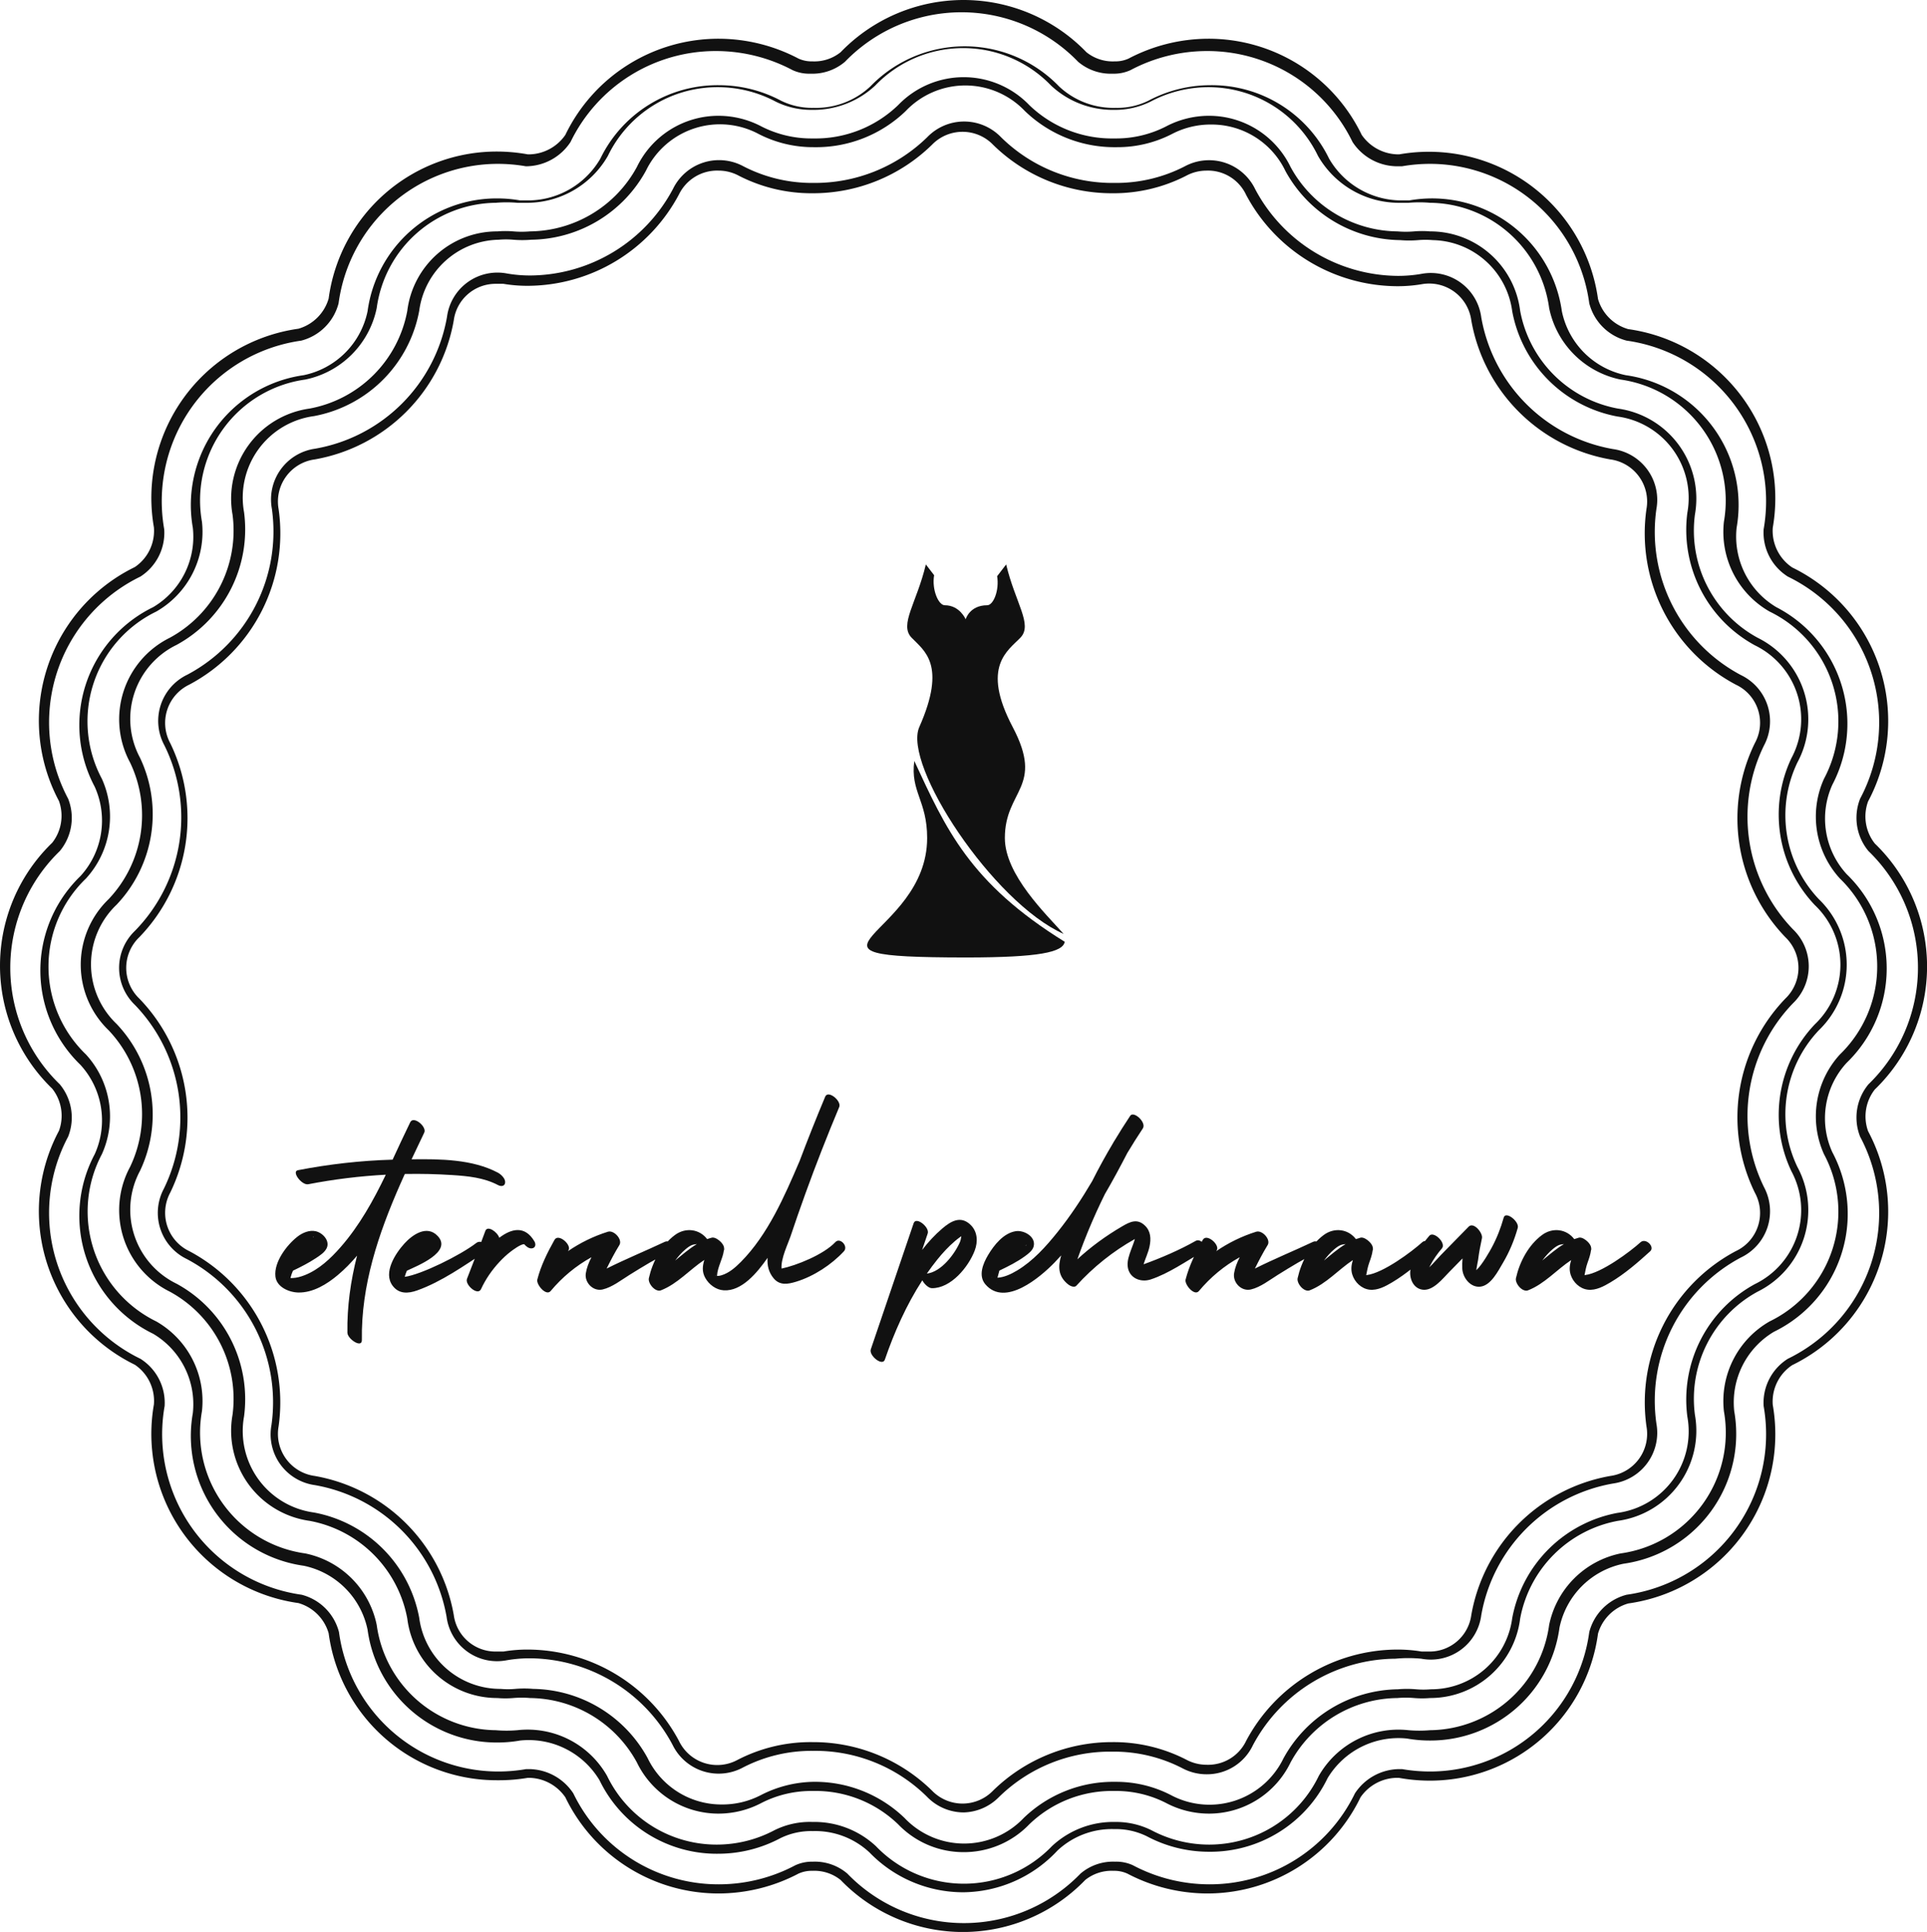 <svg width="280" height="280.665" viewBox="0 0 280 280.665" class="css-1j8o68f">
    <defs id="SvgjsDefs1323"></defs>
    <g id="SvgjsG1324" featurekey="rootContainer" transform="matrix(5.771,0,0,5.771,-0.087,0.49)" fill="#111111">
        <path xmlns="http://www.w3.org/2000/svg" d="M24.28 48.55a4.28 4.28 0 0 1-3.1-1.31 1.06 1.06 0 0 0-.71-.23.8.8 0 0 0-.35.07 4.33 4.33 0 0 1-2 .5 4.28 4.28 0 0 1-3.87-2.42 1.13 1.13 0 0 0-.88-.49h-.07a4.33 4.33 0 0 1-.75.06 4.27 4.27 0 0 1-4.26-3.7 1.11 1.11 0 0 0-.76-.76 4.3 4.3 0 0 1-3.64-5 1.1 1.1 0 0 0-.48-1 4.3 4.3 0 0 1-1.91-5.89 1.1 1.1 0 0 0-.17-1.06, 4.3 4.3 0 0 1 0-6.19 1.1 1.1 0 0 0 .17-1.05 4.3 4.3 0 0 1 1.91-5.89 1.1 1.1 0 0 0 .48-1 4.3 4.3 0 0 1 3.64-5 1.11 1.11 0 0 0 .76-.76 4.27 4.27 0 0 1 4.26-3.7 4.36 4.36 0 0 1 .75.07h.07a1.13 1.13 0 0 0 .88-.49A4.28 4.28 0 0 1 18.12.89a4.33 4.33 0 0 1 2 .5.8.8 0 0 0 .35.07 1.06 1.06 0 0 0 .71-.23 4.3 4.3 0 0 1 6.19 0 1.06 1.06 0 0 0 .71.23.8.8 0 0 0 .35-.07 4.33 4.33 0 0 1 2-.5 4.28 4.28 0 0 1 3.87 2.42 1.13 1.13 0 0 0 .88.49h.07a4.3 4.3 0 0 1 5 3.64 1.11 1.11 0 0 0 .76.76 4.3 4.3 0 0 1 3.64 5 1.11 1.11 0 0 0 .49 1 4.3 4.3 0 0 1 1.91 5.89 1.1 1.1 0 0 0 .17 1.06 4.3 4.3 0 0 1 0 6.19 1.1 1.1 0 0 0-.17 1.05 4.3 4.3 0 0 1-1.91 5.89 1.1 1.1 0 0 0-.49 1 4.3 4.3 0 0 1-3.64 5 1.11 1.11 0 0 0-.76.76 4.27 4.27 0 0 1-4.26 3.7 4.36 4.36 0 0 1-.75-.07h-.09a1.13 1.13 0 0 0-.88.49 4.28 4.28 0 0 1-3.87 2.42 4.34 4.34 0 0 1-2-.5.8.8 0 0 0-.35-.07 1.06 1.06 0 0 0-.71.23 4.28 4.28 0 0 1-3.06 1.31zm-3.8-1.77a1.26 1.26 0 0 1 .87.3 4.08 4.08 0 0 0 5.87 0 1.26 1.26 0 0 1 .87-.3 1 1 0 0 1 .45.09 4.12 4.12 0 0 0 1.92.48 4.06 4.06 0 0 0 3.67-2.29 1.35 1.35 0 0 1 1.08-.61h.11a4.18 4.18 0 0 0 .71.06 4.05 4.05 0 0 0 4-3.51 1.31 1.31 0 0 1 .94-.94 4.08 4.08 0 0 0 3.45-4.75 1.31 1.31 0 0 1 .61-1.19 4.08 4.08 0 0 0 1.82-5.59 1.31 1.31 0 0 1 .21-1.32 4.08 4.08 0 0 0 0-5.87 1.31 1.31 0 0 1-.21-1.32 4.08 4.08 0 0 0-1.82-5.59 1.31 1.31 0 0 1-.61-1.19 4.08 4.08 0 0 0-3.45-4.75 1.31 1.31 0 0 1-.94-.94 4.05 4.05 0 0 0-4-3.51 4.12 4.12 0 0 0-.71.06h-.17a1.35 1.35 0 0 1-1.08-.61A4.06 4.06 0 0 0 30.4 1.2a4.11 4.11 0 0 0-1.92.48 1 1 0 0 1-.45.09 1.27 1.27 0 0 1-.87-.3 4.08 4.08 0 0 0-5.87 0 1.27 1.27 0 0 1-.87.3 1 1 0 0 1-.45-.09 4.12 4.12 0 0 0-1.92-.48 4.06 4.06 0 0 0-3.67 2.29 1.35 1.35 0 0 1-1.08.61h-.05a4.14 4.14 0 0 0-.71-.06 4.05 4.05 0 0 0-4 3.51 1.31 1.31 0 0 1-.94.94 4.08 4.08 0 0 0-3.45 4.75 1.31 1.31 0 0 1-.6 1.19 4.08 4.08 0 0 0-1.82 5.59 1.31 1.31 0 0 1-.21 1.32 4.08 4.08 0 0 0 0 5.87 1.31 1.31 0 0 1 .21 1.32 4.08 4.08 0 0 0 1.82 5.59 1.31 1.31 0 0 1 .61 1.19 4.08 4.08 0 0 0 3.45 4.75 1.31 1.31 0 0 1 .94.94 4.05 4.05 0 0 0 4 3.51 4.13 4.13 0 0 0 .71-.06h.11a1.35 1.35 0 0 1 1.08.61 4.06 4.06 0 0 0 3.67 2.29 4.11 4.11 0 0 0 1.92-.48 1 1 0 0 1 .43-.09z"></path>
        <path xmlns="http://www.w3.org/2000/svg" d="M24.28 47.55a3.28 3.28 0 0 1-2.37-1 2 2 0 0 0-1.43-.54 1.75 1.75 0 0 0-.82.18 3.33 3.33 0 0 1-1.55.39 3.28 3.28 0 0 1-3-1.85 2.08 2.08 0 0 0-2-1 3.31 3.31 0 0 1-.58.05 3.28 3.28 0 0 1-3.26-2.84 2.07 2.07 0 0 0-1.61-1.61 3.3 3.3 0 0 1-2.79-3.84 2.06 2.06 0 0 0-1-2 3.3 3.3 0 0 1-1.47-4.52 2.07 2.07 0 0 0-.36-2.25 3.3 3.3 0 0 1 0-4.75 2.07 2.07 0 0 0 .36-2.25 3.3 3.3 0 0 1 1.47-4.52 2.06 2.06 0 0 0 1-2 3.3 3.3 0 0 1 2.79-3.84 2.07 2.07 0 0 0 1.61-1.61 3.28 3.28 0 0 1 3.26-2.84 3.33 3.33 0 0 1 .58.05h.24a2.11 2.11 0 0 0 1.78-1.05 3.28 3.28 0 0 1 3-1.85 3.33 3.33 0 0 1 1.55.39 1.76 1.76 0 0 0 .82.18 2 2 0 0 0 1.43-.54 3.3 3.3 0 0 1 4.75 0 2 2 0 0 0 1.43.54 1.76 1.76 0 0 0 .82-.18 3.32 3.32 0 0 1 1.55-.39 3.28 3.28 0 0 1 3 1.85 2.11 2.11 0 0 0 1.78 1.05h.24a3.3 3.3 0 0 1 3.84 2.79 2.07 2.07 0 0 0 1.61 1.61 3.3 3.3 0 0 1 2.79 3.84 2.07 2.07 0 0 0 1 2 3.3 3.3 0 0 1 1.41 4.47 2.07 2.07 0 0 0 .36 2.25 3.3 3.3 0 0 1 0 4.75 2.06 2.06 0 0 0-.36 2.25 3.3 3.3 0 0 1-1.47 4.52 2.07 2.07 0 0 0-1 2 3.3 3.3 0 0 1-2.79 3.84 2.07 2.07 0 0 0-1.61 1.61 3.28 3.28 0 0 1-3.26 2.84 3.32 3.32 0 0 1-.58-.05 2.08 2.08 0 0 0-2 1 3.28 3.28 0 0 1-3 1.85 3.33 3.33 0 0 1-1.55-.39 1.76 1.76 0 0 0-.82-.18 2 2 0 0 0-1.43.54 3.28 3.28 0 0 1-2.36 1.05zm-3.8-1.77a2.27 2.27 0 0 1 1.59.61 3.07 3.07 0 0 0 4.43 0 2.26 2.26 0 0 1 1.59-.61 2 2 0 0 1 .92.21 3.1 3.1 0 0 0 1.45.36 3.06 3.06 0 0 0 2.76-1.73 2.31 2.31 0 0 1 2.26-1.15 3.16 3.16 0 0 0 .54 0 3.06 3.06 0 0 0 3-2.65 2.31 2.31 0 0 1 1.8-1.8 3.07 3.07 0 0 0 2.6-3.58 2.31 2.31 0 0 1 1.15-2.26 3.07 3.07 0 0 0 1.37-4.21 2.31 2.31 0 0 1 .4-2.51 3.08 3.08 0 0 0 0-4.43 2.31 2.31 0 0 1-.4-2.51 3.07 3.07 0 0 0-1.37-4.21 2.31 2.31 0 0 1-1.15-2.26 3.08 3.08 0 0 0-2.6-3.58 2.31 2.31 0 0 1-1.8-1.8 3.06 3.06 0 0 0-3-2.65 3.14 3.14 0 0 0-.54 0h-.28a2.35 2.35 0 0 1-2-1.18 3.06 3.06 0 0 0-2.76-1.73 3.1 3.1 0 0 0-1.45.36 2 2 0 0 1-.92.21 2.27 2.27 0 0 1-1.59-.61 3.07 3.07 0 0 0-4.43 0 2.27 2.27 0 0 1-1.59.61 2 2 0 0 1-.92-.21 3.1 3.1 0 0 0-1.45-.36 3.06 3.06 0 0 0-2.77 1.73 2.35 2.35 0 0 1-2 1.18h-.28a3.15 3.15 0 0 0-.54 0 3.06 3.06 0 0 0-3 2.65 2.31 2.31 0 0 1-1.8 1.8 3.07 3.07 0 0 0-2.6 3.58 2.31 2.31 0 0 1-1.15 2.26 3.07 3.07 0 0 0-1.37 4.21 2.31 2.31 0 0 1-.4 2.51 3.07 3.07 0 0 0 0 4.43 2.31 2.31 0 0 1 .4 2.51 3.08 3.08 0 0 0 1.37 4.21 2.31 2.31 0 0 1 1.15 2.26 3.07 3.07 0 0 0 2.6 3.58 2.31 2.31 0 0 1 1.8 1.8 3.06 3.06 0 0 0 3 2.65 3.14 3.14 0 0 0 .54 0 2.3 2.3 0 0 1 2.26 1.15 3.06 3.06 0 0 0 2.76 1.73 3.1 3.1 0 0 0 1.45-.36 2 2 0 0 1 .96-.21z"></path>
        <path xmlns="http://www.w3.org/2000/svg" d="M24.28 46.54a2.28 2.28 0 0 1-1.65-.7 3 3 0 0 0-2.15-.84 2.76 2.76 0 0 0-1.29.3 2.32 2.32 0 0 1-1.08.27 2.28 2.28 0 0 1-2.06-1.29 3.1 3.1 0 0 0-2.69-1.62 2.44 2.44 0 0 0-.42 0 2.36 2.36 0 0 1-.4 0 2.28 2.28 0 0 1-2.27-2 3.07 3.07 0 0 0-2.46-2.46 2.29 2.29 0 0 1-1.94-2.67 3.07 3.07 0 0 0-1.58-3.1 2.29 2.29 0 0 1-1-3.14 3.07 3.07 0 0 0-.54-3.44 2.29 2.29 0 0 1 0-3.3 3.07 3.07 0 0 0 .54-3.44 2.29 2.29 0 0 1 1-3.14 3.07 3.07 0 0 0 1.58-3.1 2.29 2.29 0 0 1 1.94-2.67 3.07 3.07 0 0 0 2.46-2.46 2.28 2.28 0 0 1 2.27-2 2.36 2.36 0 0 1 .4 0 2.43 2.43 0 0 0 .42 0 3.1 3.1 0 0 0 2.69-1.62 2.28 2.28 0 0 1 2.06-1.29 2.32 2.32 0 0 1 1.08.27 2.76 2.76 0 0 0 1.29.3 3 3 0 0 0 2.15-.84 2.29 2.29 0 0 1 3.3 0 3 3 0 0 0 2.15.84 2.76 2.76 0 0 0 1.29-.3 2.32 2.32 0 0 1 1.08-.27 2.28 2.28 0 0 1 2.06 1.29 3.1 3.1 0 0 0 2.69 1.62 2.43 2.43 0 0 0 .42 0 2.36 2.36 0 0 1 .4 0 2.28 2.28 0 0 1 2.27 2 3.07 3.07 0 0 0 2.46 2.46 2.29 2.29 0 0 1 1.94 2.67 3.07 3.07 0 0 0 1.58 3.1 2.29 2.29 0 0 1 1 3.14 3.07 3.07 0 0 0 .54 3.44 2.29 2.29 0 0 1 0 3.3 3.07 3.07 0 0 0-.54 3.44 2.29 2.29 0 0 1-1 3.14 3.07 3.07 0 0 0-1.58 3.1 2.29 2.29 0 0 1-1.94 2.67 3.07 3.07 0 0 0-2.46 2.46 2.28 2.28 0 0 1-2.27 2 2.36 2.36 0 0 1-.4 0 2.44 2.44 0 0 0-.42 0 3.1 3.1 0 0 0-2.69 1.62 2.28 2.28 0 0 1-2.06 1.29 2.32 2.32 0 0 1-1.08-.27 2.76 2.76 0 0 0-1.29-.3 3 3 0 0 0-2.15.84 2.28 2.28 0 0 1-1.65.7zm-3.8-1.77a3.25 3.25 0 0 1 2.31.91 2.07 2.07 0 0 0 3 0 3.25 3.25 0 0 1 2.31-.91 3 3 0 0 1 1.39.33 2.07 2.07 0 0 0 2.84-.92 3.34 3.34 0 0 1 2.88-1.74 2.62 2.62 0 0 1 .46 0 2.13 2.13 0 0 0 .37 0 2.06 2.06 0 0 0 2.05-1.79A3.31 3.31 0 0 1 40.74 38a2.07 2.07 0 0 0 1.76-2.42 3.31 3.31 0 0 1 1.7-3.34 2.07 2.07 0 0 0 .92-2.84 3.31 3.31 0 0 1 .59-3.7 2.07 2.07 0 0 0 0-3 3.31 3.31 0 0 1-.59-3.7 2.07 2.07 0 0 0-.92-2.84 3.31 3.31 0 0 1-1.7-3.34 2.07 2.07 0 0 0-1.76-2.42 3.31 3.31 0 0 1-2.65-2.65 2.06 2.06 0 0 0-2-1.79 2.14 2.14 0 0 0-.37 0 2.66 2.66 0 0 1-.45 0 3.34 3.34 0 0 1-2.89-1.74 2.06 2.06 0 0 0-1.86-1.17 2.1 2.1 0 0 0-1 .24 3 3 0 0 1-1.39.33 3.25 3.25 0 0 1-2.31-.91 2.07 2.07 0 0 0-3 0 3.25 3.25 0 0 1-2.31.91 3 3 0 0 1-1.39-.33 2.07 2.07 0 0 0-2.84.92 3.34 3.34 0 0 1-2.89 1.74 2.66 2.66 0 0 1-.45 0 2.14 2.14 0 0 0-.37 0 2.06 2.06 0 0 0-2 1.79 3.31 3.31 0 0 1-2.65 2.65 2.07 2.07 0 0 0-1.76 2.42 3.31 3.31 0 0 1-1.7 3.34 2.07 2.07 0 0 0-.92 2.84 3.31 3.31 0 0 1-.59 3.7 2.07 2.07 0 0 0 0 3 3.31 3.31 0 0 1 .59 3.7 2.07 2.07 0 0 0 .92 2.84 3.31 3.31 0 0 1 1.7 3.34 2.07 2.07 0 0 0 1.76 2.42 3.31 3.31 0 0 1 2.65 2.65 2.06 2.06 0 0 0 2.05 1.79 2.13 2.13 0 0 0 .37 0 2.62 2.62 0 0 1 .45 0 3.34 3.34 0 0 1 2.88 1.74 2.06 2.06 0 0 0 1.86 1.17 2.1 2.1 0 0 0 1-.24 3 3 0 0 1 1.29-.33z"></path>
        <path xmlns="http://www.w3.org/2000/svg" d="M24.28 45.54a1.29 1.29 0 0 1-.93-.4 4 4 0 0 0-2.87-1.15 3.76 3.76 0 0 0-1.76.42 1.29 1.29 0 0 1-1.77-.57 4.1 4.1 0 0 0-3.59-2.18 3.41 3.41 0 0 0-.59.05 1.28 1.28 0 0 1-1.51-1.09 4.08 4.08 0 0 0-3.32-3.32 1.29 1.29 0 0 1-1.09-1.51 4.08 4.08 0 0 0-2.13-4.18 1.29 1.29 0 0 1-.58-1.77 4.08 4.08 0 0 0-.73-4.63 1.29 1.29 0 0 1 0-1.86 4.08 4.08 0 0 0 .74-4.68 1.29 1.29 0 0 1 .58-1.77 4.08 4.08 0 0 0 2.13-4.18 1.29 1.29 0 0 1 1.09-1.51 4.08 4.08 0 0 0 3.32-3.32 1.28 1.28 0 0 1 1.51-1.09 3.42 3.42 0 0 0 .59.05 4.1 4.1 0 0 0 3.59-2.18 1.29 1.29 0 0 1 1.77-.57 3.76 3.76 0 0 0 1.76.42 4.05 4.05 0 0 0 2.87-1.15 1.29 1.29 0 0 1 1.86 0 4 4 0 0 0 2.87 1.15 3.76 3.76 0 0 0 1.76-.42 1.29 1.29 0 0 1 1.77.58 4.1 4.1 0 0 0 3.59 2.18 3.41 3.41 0 0 0 .59-.05 1.28 1.28 0 0 1 1.51 1.09 4.08 4.08 0 0 0 3.32 3.32 1.29 1.29 0 0 1 1.09 1.51 4.08 4.08 0 0 0 2.13 4.18 1.29 1.29 0 0 1 .58 1.77 4.08 4.08 0 0 0 .73 4.63 1.29 1.29 0 0 1 0 1.86 4.08 4.08 0 0 0-.73 4.63 1.29 1.29 0 0 1-.58 1.77 4.08 4.08 0 0 0-2.13 4.18 1.29 1.29 0 0 1-1.09 1.51 4.08 4.08 0 0 0-3.32 3.32 1.28 1.28 0 0 1-1.51 1.09 3.42 3.42 0 0 0-.65 0 4.1 4.1 0 0 0-3.59 2.18 1.28 1.28 0 0 1-1.16.73 1.3 1.3 0 0 1-.61-.15 3.76 3.76 0 0 0-1.76-.42 4 4 0 0 0-2.87 1.15 1.29 1.29 0 0 1-.88.38zm-3.8-1.77a4.27 4.27 0 0 1 3 1.22 1.07 1.07 0 0 0 1.54 0 4.28 4.28 0 0 1 3-1.22 4 4 0 0 1 1.86.44 1.08 1.08 0 0 0 .51.13 1.06 1.06 0 0 0 1-.6 4.33 4.33 0 0 1 3.79-2.3 3.64 3.64 0 0 1 .63.05H36a1.06 1.06 0 0 0 1.06-.92 4.31 4.31 0 0 1 3.5-3.5 1.07 1.07 0 0 0 .91-1.25 4.31 4.31 0 0 1 2.25-4.41 1.06 1.06 0 0 0 .48-1.47 4.31 4.31 0 0 1 .77-4.89 1.07 1.07 0 0 0 0-1.54 4.31 4.31 0 0 1-.77-4.89 1.06 1.06 0 0 0-.48-1.47 4.31 4.31 0 0 1-2.25-4.42 1.07 1.07 0 0 0-.91-1.25 4.31 4.31 0 0 1-3.5-3.5 1.07 1.07 0 0 0-1.25-.91 3.62 3.62 0 0 1-.63.05 4.33 4.33 0 0 1-3.79-2.3 1.06 1.06 0 0 0-1-.61 1.08 1.08 0 0 0-.51.13 4 4 0 0 1-1.86.44 4.27 4.27 0 0 1-3-1.22 1.07 1.07 0 0 0-1.54 0 4.28 4.28 0 0 1-3 1.22 4 4 0 0 1-1.86-.44 1.08 1.08 0 0 0-.51-.13 1.07 1.07 0 0 0-1 .6 4.33 4.33 0 0 1-3.79 2.3 3.64 3.64 0 0 1-.63-.05h-.19a1.06 1.06 0 0 0-1.06.92 4.31 4.31 0 0 1-3.5 3.5 1.07 1.07 0 0 0-.91 1.25 4.31 4.31 0 0 1-2.25 4.42 1.07 1.07 0 0 0-.48 1.47 4.31 4.31 0 0 1-.78 4.89 1.07 1.07 0 0 0 0 1.54 4.31 4.31 0 0 1 .78 4.89 1.07 1.07 0 0 0 .48 1.47 4.31 4.31 0 0 1 2.25 4.41 1.07 1.07 0 0 0 .91 1.25 4.31 4.31 0 0 1 3.5 3.5 1.06 1.06 0 0 0 1.06.92h.19a3.64 3.64 0 0 1 .63-.05 4.33 4.33 0 0 1 3.79 2.3 1.07 1.07 0 0 0 1.47.48 4 4 0 0 1 1.89-.45z"></path>
    </g>
    <g id="SvgjsG1325" featurekey="symbolFeature-0" transform="matrix(0.571,0,0,0.571,111.724,82)" fill="#111111">
        <g xmlns="http://www.w3.org/2000/svg">
            <g>
                <path d="M37,50c-1.048,7.799,3.27,10.057,3.27,19.602c0,25.398-40.086,30.333,9.642,30.396V100c0.083,0,0.161-0.001,0.245-0.001    S50.317,100,50.402,100v-0.002c18.305-0.023,24.432-1.323,24.877-3.995C51,81,45,67.179,37,50z"></path>
            </g>
            <path d="M38.275,41.361C34,51,57,86,75,94c-4.397-4.956-14.957-15.013-14.957-24.398c0-12.317,10.133-12.792,1.993-28.24   c-8.139-15.448-1.162-19.435,1.993-22.757C67.187,15.282,62.701,9.801,60.376,0l-2.295,2.987c0.592,3.58-0.948,7.395-2.531,7.395   c-4.484,0-5.481,3.571-5.481,3.571s-1.495-3.571-5.316-3.571c-1.618,0-3.335-3.991-2.709-7.642L39.938,0   c-2.325,9.801-6.811,15.282-3.655,18.604C39.438,21.927,45.355,25.398,38.275,41.361z"></path>
        </g>
    </g>
    <g id="SvgjsG1326" featurekey="nameFeature-0" transform="matrix(0.578,0,0,0.578,42.381,162.405)" fill="#111111">
        <path d="M53.668 16.241 c-0.095 0.983 -1.026 1.046 -1.784 0.646 c-3.568 -1.879 -7.554 -2.264 -11.518 -2.522 c-3.901 -0.253 -7.814 -0.343 -11.722 -0.273 c-0.069 0.001 -0.137 0.005 -0.205 0.006 c-0.37 0.816 -0.735 1.633 -1.097 2.453 c-0.008 0.02 -0.014 0.042 -0.024 0.061 c-0.012 0.025 -0.024 0.05 -0.036 0.075 c-5.474 12.445 -9.857 25.413 -9.635 39.145 c0.035 2.167 -3.611 -0.281 -3.636 -1.843 c-0.107 -6.627 0.829 -13.074 2.43 -19.371 c-1.489 1.767 -3.098 3.413 -4.855 4.889 c-2.722 2.285 -6.191 4.438 -9.879 4.382 c-2.354 -0.036 -5.496 -1.365 -5.792 -4.034 c-0.404 -3.638 2.858 -7.916 5.544 -10.01 c1.253 -0.976 2.997 -1.731 4.609 -1.357 c1.758 0.408 3.615 2.412 2.734 4.252 c-0.518 1.081 -1.736 1.865 -2.694 2.5 c-1.831 1.213 -3.795 2.209 -5.773 3.155 c-0.002 0.001 -0.004 0.002 -0.006 0.002 c-0.246 0.555 -0.443 1.109 -0.579 1.644 c0.009 -0.035 -0.01 0.051 -0.041 0.198 c0.202 0.007 0.414 0.012 0.547 0.007 c1.021 -0.04 2.051 -0.336 3.039 -0.724 c3.57 -1.405 6.51 -4.193 9 -7.033 c4.736 -5.401 8.265 -11.77 11.37 -18.213 c-6.545 0.351 -13.058 1.153 -19.498 2.398 c-1.637 0.317 -4.281 -3.204 -2.587 -3.531 c7.849 -1.518 15.807 -2.421 23.797 -2.648 c1.443 -3.161 2.936 -6.291 4.424 -9.394 c0.837 -1.744 4.228 1.135 3.531 2.587 c-1.067 2.224 -2.138 4.464 -3.193 6.719 c7.25 -0.093 15.285 -0.023 21.677 3.342 c0.78 0.411 1.949 1.486 1.852 2.489 z M5.438 29.82 c-0.079 0.033 -0.103 0.103 -0.092 0.196 c0.002 -0.002 0.003 -0.003 0.005 -0.005 c0.079 -0.062 0.165 -0.224 0.087 -0.191 z M-0.456 41.656 c0.008 0.003 -0.008 -0.079 -0.034 -0.187 c-0.004 0.106 0.005 0.177 0.034 0.187 z M46.422 31.424 c1.431 -1.107 3.676 1.304 2.357 2.165 c-5.409 3.53 -11.083 7.585 -17.225 9.769 c-2.257 0.803 -4.578 0.957 -6.175 -1.174 c-2.477 -3.305 0.73 -8.158 2.974 -10.622 c2.031 -2.229 5.632 -4.724 8.326 -1.91 c3.872 4.046 -5.237 7.567 -7.7 8.746 c-0.006 0.003 -0.013 0.004 -0.019 0.007 c-0.214 0.499 -0.396 1.012 -0.536 1.537 c4.064 -0.532 13.954 -5.392 18 -8.52 z M61.011 31.006 c0.45 0.755 0.313 1.691 -0.647 1.785 c-0.724 0.071 -1.41 -0.463 -1.92 -1.058 c-0.914 -0 -2.912 1.507 -3.415 1.892 c-1 0.765 -1.919 1.635 -2.777 2.554 c-1.895 2.03 -3.488 4.333 -4.652 6.856 c-0.815 1.766 -4.093 -1.098 -3.531 -2.587 c1.518 -4.024 3.154 -8.003 4.621 -12.046 c0.531 -1.464 3.003 0.228 3.502 1.725 c3.119 -2.38 6.455 -3.091 8.819 0.879 z  M93.799 31.151 c1.47 -0.693 3.073 1.69 1.337 2.508 c-3.545 1.67 -6.875 3.732 -10.201 5.795 c-2.063 1.28 -4.359 3.104 -6.768 3.666 c-2.365 0.552 -4.586 -1.716 -4.224 -4.058 c0.21 -1.356 0.743 -2.716 1.425 -4.046 c-3.894 2.153 -7.356 5.012 -10.265 8.499 c-1.145 1.373 -3.663 -1.658 -3.352 -2.88 c0.892 -3.498 2.558 -6.848 4.323 -9.985 c0.963 -1.712 4.307 1.208 3.531 2.587 c-0.047 0.083 -0.093 0.168 -0.139 0.252 c3.068 -2.106 6.445 -3.757 10.037 -4.881 c1.51 -0.472 3.742 1.948 2.88 3.352 c-1.196 1.946 -2.218 3.912 -3.206 5.908 c4.753 -2.384 9.938 -4.512 14.62 -6.718 z  M136.688 31.21 c1.173 -1.248 3.32 1.041 2.135 2.321 c-3.118 3.366 -7.582 6.283 -11.979 7.63 c-2.085 0.638 -4.123 1.012 -5.674 -0.833 c-1.277 -1.52 -1.669 -3.298 -1.534 -5.154 c-2.608 3.728 -6.488 8.441 -11.016 8.161 c-1.956 -0.121 -3.737 -1.466 -4.663 -3.148 c-0.861 -1.564 -0.665 -3.03 -0.217 -4.494 c-3.676 2.42 -6.712 5.998 -10.885 7.636 c-1.445 0.568 -3.353 -1.74 -3.059 -3.059 c0.909 -4.071 3.127 -8.286 6.534 -10.823 c2.7 -2.011 6.194 -1.521 8.117 1.016 c0.372 -0.135 0.754 -0.255 1.146 -0.356 c0.464 -0.119 1.016 0.085 1.529 0.447 c0.8 0.527 1.537 1.397 1.581 2.113 c0.053 0.241 0.042 0.458 -0.049 0.629 c-0.301 2.211 -1.618 4.192 -1.727 6.416 c0.132 0.005 0.298 0.007 0.41 -0.008 c0.151 -0.02 0.319 -0.031 0.673 -0.136 c1.926 -0.57 3.506 -1.952 4.894 -3.35 c6.816 -6.87 10.987 -16.515 14.734 -25.26 c0.007 -0.017 0.017 -0.031 0.024 -0.047 c2.054 -5.455 4.208 -10.872 6.462 -16.247 c0.737 -1.758 4.16 1.087 3.531 2.587 c-3.012 7.184 -5.853 14.437 -8.504 21.762 c-1.303 3.6 -2.561 7.216 -3.775 10.847 c-0.591 1.769 -2.435 5.498 -2.227 8.01 c3.655 -0.754 10.558 -3.488 13.537 -6.658 z M98.974 33.048 c-0.923 0.775 -1.738 1.71 -2.462 2.672 c-0.027 0.035 -0.05 0.072 -0.076 0.107 c1.754 -1.442 3.471 -2.942 5.391 -4.096 c-0.02 -0.005 -0.036 -0.009 -0.057 -0.015 c-0.262 0.044 -0.525 0.089 -0.788 0.133 c-0.763 0.18 -1.42 0.705 -2.008 1.199 z M106.49 39.624 c0.011 0.002 0.021 0.007 0.031 0.009 c0.008 0.039 0.076 0.055 0.127 0.055 c-0.012 -0.011 -0.024 -0.02 -0.035 -0.029 c0.027 0.009 0.055 0.013 0.083 0.022 c0.011 -0.008 -0.017 -0.022 -0.104 -0.04 c-0.039 -0.029 -0.07 -0.043 -0.074 -0.019 c-0 0.003 0.003 0.004 0.003 0.007 c-0.011 -0.002 -0.017 -0.003 -0.03 -0.005 z M170.623 26.835 c1.833 1.734 1.933 4.298 1.08 6.528 c-1.57 4.098 -5.953 9.485 -10.764 9.433 c-0.83 -0.009 -1.893 -1.02 -2.401 -1.974 c-4.004 6.169 -7.062 13.07 -9.419 19.936 c-0.605 1.762 -4.06 -1.034 -3.532 -2.587 c3.593 -10.57 7.183 -21.142 10.776 -31.712 c0.598 -1.76 4.06 1.031 3.531 2.587 c-0.469 1.382 -0.939 2.763 -1.408 4.145 c1.52 -1.961 3.19 -3.792 5.066 -5.386 c2.178 -1.851 4.61 -3.299 7.071 -0.971 z M167.997 31.198 c0.192 -0.444 0.264 -0.967 0.348 -1.468 c-0.162 0.101 -0.319 0.208 -0.467 0.328 c-0.398 0.285 -0.781 0.604 -1.154 0.921 c-1.636 1.39 -3.095 2.983 -4.441 4.652 c-0.91 1.128 -1.776 2.298 -2.607 3.497 c3.632 -0.413 7.026 -4.931 8.321 -7.929 z M227.266 30.904 c1.384 -0.786 3.349 1.841 1.65 2.806 c-4.142 2.353 -8.402 5.386 -12.961 6.89 c-2.565 0.846 -5.522 -0.357 -5.8 -3.361 c-0.126 -1.362 0.393 -2.798 0.848 -4.058 c0.328 -0.907 0.71 -1.81 0.967 -2.744 c-5.491 3.076 -10.498 7.08 -14.715 11.744 c-0.504 0.558 -1.576 0.041 -2.021 -0.308 c-2.619 -2.055 -2.593 -4.554 -1.784 -7.317 c-0.56 0.62 -1.127 1.234 -1.71 1.832 c-3.504 3.594 -12.376 11.249 -17.348 5.44 c-1.849 -2.16 -0.611 -5.202 0.684 -7.371 c1.49 -2.496 3.854 -5.492 6.941 -5.984 c2.067 -0.329 5.164 1.399 4.5 3.859 c-0.279 1.033 -1.362 1.831 -2.175 2.425 c-1.984 1.451 -4.222 2.561 -6.431 3.619 c-0.106 0.344 -0.305 1.093 -0.482 1.789 c1.665 -0.095 3.339 -0.862 4.888 -1.784 c4.035 -2.399 7.338 -6.086 10.239 -9.714 c3.213 -4.018 6.055 -8.319 8.67 -12.756 c1.65 -3.288 3.427 -6.509 5.311 -9.669 c0.038 -0.074 0.077 -0.148 0.115 -0.222 c0.041 -0.08 0.089 -0.146 0.14 -0.207 c1.286 -2.143 2.618 -4.259 4.004 -6.34 c0.884 -1.327 4.169 1.677 3.172 3.172 c-1.351 2.029 -2.649 4.091 -3.9 6.181 c-1.78 3.437 -3.634 6.903 -5.625 10.299 c-0.356 0.719 -0.708 1.439 -1.052 2.164 c-1.532 3.226 -2.947 6.508 -4.243 9.836 c-0.569 1.461 -1.111 2.933 -1.633 4.412 c3.412 -3.166 7.192 -5.902 11.227 -8.264 c2.014 -1.179 3.8 -2.055 5.728 -0.241 c1.521 1.431 1.593 3.367 1.187 5.289 c-0.324 1.536 -1.035 2.971 -1.498 4.468 c4.344 -1.554 9.182 -3.655 13.108 -5.886 z M184.472 32.015 c0.073 0.122 0.624 -0.246 0 0 z M176.16 40.091 c-0.351 -0.004 -0.273 0.016 -0.113 0.035 c-0.026 -0.022 -0.008 -0.036 0.113 -0.035 z M177.074 41.611 c0.034 -0.013 0.036 -0.06 0.025 -0.119 c-0.018 0.075 -0.027 0.12 -0.025 0.119 z M256.769 31.151 c1.47 -0.693 3.073 1.69 1.337 2.508 c-3.545 1.67 -6.875 3.732 -10.201 5.795 c-2.063 1.28 -4.359 3.104 -6.768 3.666 c-2.365 0.552 -4.586 -1.716 -4.224 -4.058 c0.21 -1.356 0.743 -2.716 1.425 -4.046 c-3.894 2.153 -7.356 5.012 -10.265 8.499 c-1.145 1.373 -3.663 -1.658 -3.352 -2.88 c0.892 -3.498 2.558 -6.848 4.323 -9.985 c0.963 -1.712 4.307 1.208 3.531 2.587 c-0.047 0.083 -0.093 0.168 -0.139 0.252 c3.068 -2.106 6.445 -3.757 10.037 -4.881 c1.51 -0.472 3.742 1.948 2.88 3.352 c-1.196 1.946 -2.218 3.912 -3.206 5.908 c4.753 -2.384 9.938 -4.512 14.62 -6.718 z  M284.207 31.253 c1.302 -1.182 3.674 1.138 2.417 2.277 c-3.117 2.828 -6.34 5.63 -9.966 7.794 c-1.673 0.998 -3.679 2.085 -5.7 1.849 c-2.035 -0.238 -3.753 -1.901 -4.338 -3.826 c-0.39 -1.284 -0.204 -2.461 0.152 -3.613 c-3.649 2.419 -6.674 5.967 -10.824 7.596 c-1.445 0.567 -3.353 -1.74 -3.059 -3.059 c0.909 -4.072 3.127 -8.286 6.534 -10.824 c2.7 -2.011 6.194 -1.521 8.117 1.016 c0.372 -0.135 0.754 -0.255 1.146 -0.357 c0.464 -0.12 1.016 0.084 1.529 0.446 c0.8 0.527 1.538 1.397 1.581 2.114 c0.053 0.238 0.042 0.453 -0.046 0.623 c-0.138 1.08 -0.498 2.09 -0.867 3.123 c-0.381 1.067 -0.552 2.061 -0.755 3.106 c0.053 -0.007 0.105 -0.018 0.16 -0.025 c4.104 -0.49 11.347 -5.906 13.919 -8.24 z M259.527 35.827 c1.754 -1.442 3.471 -2.942 5.391 -4.096 c-0.02 -0.005 -0.036 -0.009 -0.057 -0.015 c-0.263 0.044 -0.525 0.089 -0.788 0.133 c-0.762 0.18 -1.419 0.705 -2.008 1.199 c-0.923 0.775 -1.739 1.71 -2.462 2.671 c-0.027 0.035 -0.05 0.072 -0.076 0.108 z M304.694 25.052 c0.49 -1.748 3.977 0.997 3.531 2.587 c-0.866 3.091 -2.092 6.038 -3.727 8.802 c-1.203 2.033 -2.99 5.635 -5.631 5.966 c-2.517 0.316 -4.494 -2.243 -4.589 -4.556 c-0.034 -0.829 -0.007 -1.678 0.062 -2.535 c-1.149 1.173 -2.298 2.346 -3.447 3.519 c-1.573 1.605 -4.013 4.746 -6.655 4.332 c-2.539 -0.397 -3.476 -3.333 -2.887 -5.47 c0.813 -2.952 2.677 -5.775 4.642 -8.078 c1.095 -1.283 4.316 1.832 3.172 3.172 c-1.135 1.331 -2.136 2.736 -2.941 4.291 c-0.06 0.115 -0.149 0.279 -0.253 0.47 c1.04 -0.974 1.971 -2.114 2.875 -3.037 l7.032 -7.178 c1.277 -1.303 3.629 1.629 3.352 2.88 c-0.396 1.789 -0.734 3.586 -0.964 5.406 c-0.053 0.416 -0.335 1.616 -0.46 2.652 c1.522 -1.376 3.533 -5.048 3.838 -5.61 c1.311 -2.417 2.309 -4.967 3.05 -7.612 z  M339.091 31.253 c1.302 -1.182 3.674 1.138 2.417 2.277 c-3.117 2.828 -6.34 5.63 -9.966 7.794 c-1.673 0.998 -3.679 2.085 -5.7 1.849 c-2.035 -0.238 -3.753 -1.901 -4.338 -3.826 c-0.39 -1.284 -0.204 -2.461 0.152 -3.613 c-3.649 2.419 -6.674 5.967 -10.824 7.596 c-1.445 0.567 -3.353 -1.74 -3.059 -3.059 c0.909 -4.072 3.127 -8.286 6.534 -10.824 c2.7 -2.011 6.194 -1.521 8.117 1.016 c0.372 -0.135 0.754 -0.255 1.146 -0.357 c0.464 -0.12 1.016 0.084 1.529 0.446 c0.8 0.527 1.538 1.397 1.581 2.114 c0.053 0.238 0.042 0.453 -0.046 0.623 c-0.138 1.08 -0.498 2.09 -0.867 3.123 c-0.381 1.067 -0.552 2.061 -0.755 3.106 c0.053 -0.007 0.105 -0.018 0.16 -0.025 c4.104 -0.49 11.347 -5.906 13.919 -8.24 z M314.411 35.827 c1.754 -1.442 3.471 -2.942 5.391 -4.096 c-0.02 -0.005 -0.036 -0.009 -0.057 -0.015 c-0.263 0.044 -0.525 0.089 -0.788 0.133 c-0.762 0.18 -1.419 0.705 -2.008 1.199 c-0.923 0.775 -1.739 1.71 -2.462 2.671 c-0.027 0.035 -0.05 0.072 -0.076 0.108 z"></path>
    </g>
</svg>